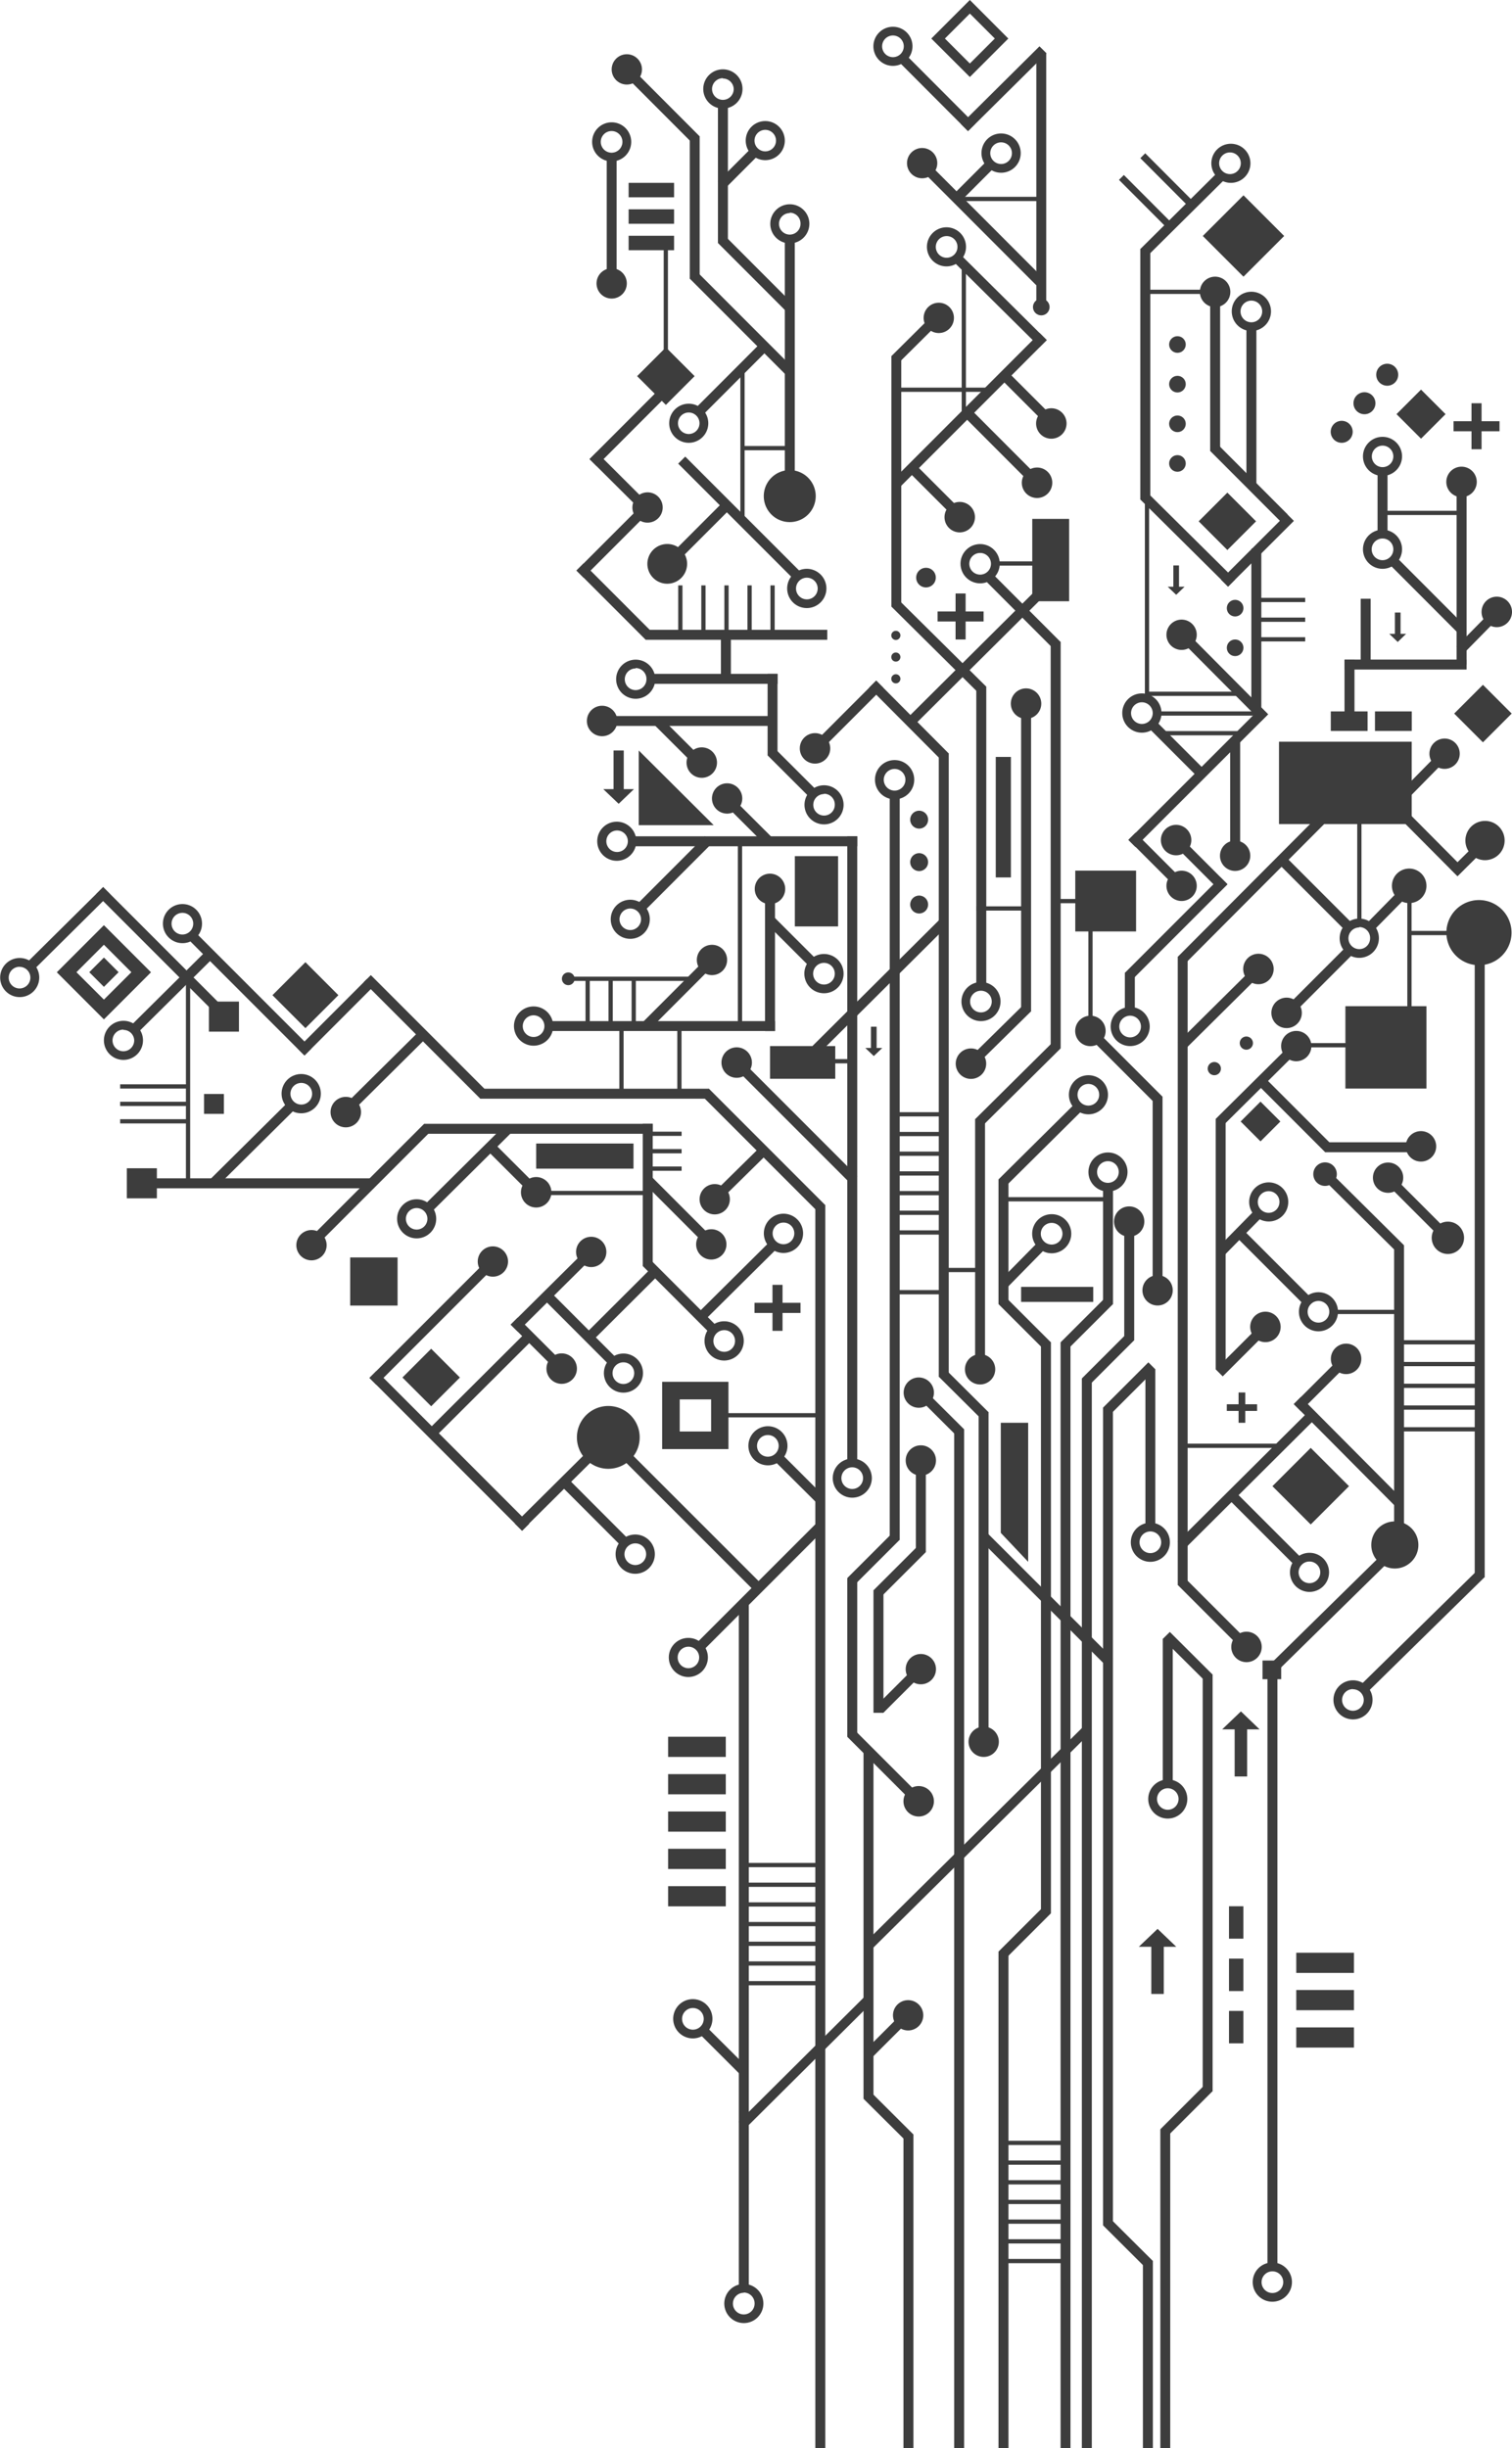 <svg xmlns="http://www.w3.org/2000/svg" viewBox="0 0 192.66 311.82"><defs><style>.cls-1{fill:#3d3d3d;}</style></defs><g id="katman_2" data-name="katman 2"><g id="Layer_2" data-name="Layer 2"><rect class="cls-1" x="103.89" y="153.5" width="1.27" height="158.31"/><rect class="cls-1" x="81.9" y="143.14" width="1.27" height="18.11"/><rect class="cls-1" x="113.37" y="101.07" width="1.27" height="95.07"/><rect class="cls-1" x="107.96" y="106.52" width="1.27" height="80.03"/><rect class="cls-1" x="140.55" y="151.11" width="1.27" height="14.99"/><rect class="cls-1" x="124.25" y="142.55" width="1.26" height="31.9"/><rect class="cls-1" x="135.14" y="170.97" width="1.26" height="140.85"/><rect class="cls-1" x="137.85" y="175.58" width="1.27" height="136.24"/><rect class="cls-1" x="132.64" y="170.97" width="1.27" height="72.73"/><rect class="cls-1" x="107.96" y="201.01" width="1.27" height="20.21"/><rect class="cls-1" x="61.19" y="138.67" width="29.13" height="1.27"/><rect class="cls-1" x="96.66" y="136.04" width="1.27" height="20.98" transform="translate(-75.12 111.71) rotate(-45)"/><rect class="cls-1" x="87.28" y="181.43" width="1.27" height="24.23" transform="translate(-111.13 118.92) rotate(-45.02)"/><rect class="cls-1" x="132.72" y="192.36" width="1.27" height="22.66" transform="translate(-105 154.09) rotate(-45.03)"/><rect class="cls-1" x="56.62" y="171.04" width="1.27" height="27.53" transform="translate(-113.89 94.57) rotate(-44.99)"/><rect class="cls-1" x="100.73" y="132.36" width="1.27" height="20.98" transform="translate(-71.32 113.51) rotate(-45)"/><rect class="cls-1" x="85.93" y="148.37" width="1.27" height="11.87" transform="translate(-83.74 106.36) rotate(-44.98)"/><rect class="cls-1" x="73.58" y="163.58" width="1.27" height="11.87" transform="translate(-98.11 102.08) rotate(-44.98)"/><rect class="cls-1" x="75.1" y="186.65" width="1.27" height="11.87" transform="translate(-113.97 109.9) rotate(-44.98)"/><rect class="cls-1" x="93.65" y="55.53" width="1.27" height="20.98" transform="translate(-19.07 86.01) rotate(-45)"/><polygon class="cls-1" points="82.99 66.31 75.12 58.48 76.02 57.58 83.88 65.42 82.99 66.31"/><rect class="cls-1" x="86.13" y="158.98" width="1.26" height="12.49" transform="translate(-91.4 109.68) rotate(-44.98)"/><rect class="cls-1" x="91.48" y="12.84" width="1.27" height="18.11"/><rect class="cls-1" x="95.71" y="28.68" width="1.27" height="12.49" transform="translate(3.51 78.32) rotate(-44.98)"/><rect class="cls-1" x="87.89" y="17.37" width="1.26" height="18.11"/><rect class="cls-1" x="77.31" y="19.89" width="1.26" height="16.21"/><rect class="cls-1" x="93.91" y="32.46" width="1.27" height="17.57" transform="translate(-1.49 78.9) rotate(-44.98)"/><rect class="cls-1" x="100.43" y="94.6" width="1.27" height="7.92" transform="translate(-40.09 100.46) rotate(-45.05)"/><rect class="cls-1" x="85.79" y="90.51" width="1.26" height="7.92" transform="translate(-41.5 88.91) rotate(-45.06)"/><rect class="cls-1" x="100.15" y="115.89" width="1.27" height="7.92" transform="translate(-55.24 106.51) rotate(-45.05)"/><rect class="cls-1" x="64.44" y="144.65" width="1.27" height="7.92" transform="translate(-86.08 89.68) rotate(-45.05)"/><rect class="cls-1" x="67.69" y="167.11" width="1.27" height="7.92" transform="translate(-101.03 98.59) rotate(-45.06)"/><rect class="cls-1" x="94.56" y="100.44" width="1.27" height="7.92" transform="translate(-45.95 98.03) rotate(-45.06)"/><polygon class="cls-1" points="124.77 88.35 113.58 77.26 114.47 76.37 125.66 87.45 124.77 88.35"/><polygon class="cls-1" points="125.08 180.78 119.62 175.35 120.51 174.45 125.97 179.88 125.08 180.78"/><polygon class="cls-1" points="104.07 191.43 98.61 186 99.51 185.1 104.96 190.54 104.07 191.43"/><polygon class="cls-1" points="94.51 264.42 89.06 258.98 89.95 258.09 95.41 263.52 94.51 264.42"/><rect class="cls-1" x="146.87" y="105.18" width="1.27" height="9.25" transform="translate(-34.44 136.44) rotate(-45)"/><rect class="cls-1" x="152.05" y="105.18" width="1.27" height="9.25" transform="translate(-32.93 140.11) rotate(-45)"/><rect class="cls-1" x="149.23" y="90.71" width="1.27" height="9.25" transform="translate(-23.52 133.88) rotate(-45)"/><polygon class="cls-1" points="119.99 96.86 110.75 87.58 111.64 86.68 120.89 95.97 119.99 96.86"/><rect class="cls-1" x="118.7" y="58.12" width="1.27" height="9.25" transform="translate(-9.42 102.76) rotate(-45)"/><rect class="cls-1" x="77.68" y="70.39" width="1.26" height="12.48" transform="translate(-31.25 77.8) rotate(-44.99)"/><rect class="cls-1" x="130.37" y="46.22" width="1.27" height="9.25" transform="translate(2.41 107.52) rotate(-45)"/><polygon class="cls-1" points="160.69 91.86 150.63 81.75 151.53 80.86 161.58 90.97 160.69 91.86"/><polygon class="cls-1" points="185.69 111.59 175.63 101.48 176.53 100.58 186.58 110.69 185.69 111.59"/><rect class="cls-1" x="129.58" y="71.37" width="1.26" height="12.69" transform="translate(-16.85 114.71) rotate(-44.95)"/><rect class="cls-1" x="127.11" y="50.74" width="1.27" height="12.69" transform="translate(-2.99 106.94) rotate(-44.95)"/><rect class="cls-1" x="153.82" y="199.83" width="1.27" height="11.12" transform="translate(-99.99 169.35) rotate(-45)"/><rect class="cls-1" x="111.71" y="219.14" width="1.27" height="11.12" transform="translate(-125.98 145.26) rotate(-45)"/><rect class="cls-1" x="107.22" y="197.94" width="8.16" height="1.27" transform="translate(-107.78 136.73) rotate(-44.97)"/><rect class="cls-1" x="111.3" y="202.55" width="1.27" height="15.61"/><rect class="cls-1" x="116.7" y="186.02" width="1.27" height="11.66"/><rect class="cls-1" x="110.55" y="199.48" width="8.16" height="1.27" transform="translate(-107.89 139.56) rotate(-44.97)"/><rect class="cls-1" x="134.4" y="167.91" width="8.16" height="1.27" transform="translate(-78.6 147.12) rotate(-44.96)"/><rect class="cls-1" x="143.25" y="155.72" width="1.27" height="14.99"/><rect class="cls-1" x="137.1" y="172.52" width="8.16" height="1.27" transform="translate(-81.07 150.41) rotate(-44.97)"/><rect class="cls-1" x="140.55" y="179.29" width="1.26" height="104.14"/><rect class="cls-1" x="139.8" y="176.23" width="8.16" height="1.27" transform="translate(-82.9 153.41) rotate(-44.97)"/><rect class="cls-1" x="110.91" y="214.2" width="8.16" height="1.27" transform="translate(-118.18 144.07) rotate(-44.96)"/><rect class="cls-1" x="109.29" y="258.29" width="8.16" height="1.27" transform="translate(-149.81 155.81) rotate(-44.96)"/><rect class="cls-1" x="126.49" y="245.5" width="8.16" height="1.27" transform="translate(-135.75 164.24) rotate(-44.96)"/><rect class="cls-1" x="147.1" y="268.16" width="8.16" height="1.27" transform="translate(-145.74 185.45) rotate(-44.97)"/><rect class="cls-1" x="127.23" y="150.21" width="1.27" height="15.9"/><rect class="cls-1" x="129.94" y="164.46" width="1.27" height="8.16" transform="translate(-80.95 141.85) rotate(-45.04)"/><rect class="cls-1" x="154.17" y="171.35" width="8.16" height="1.26" transform="translate(-75.26 162.11) rotate(-44.96)"/><rect class="cls-1" x="164.11" y="175.77" width="8.16" height="1.26" transform="translate(-75.47 170.39) rotate(-44.95)"/><rect class="cls-1" x="133.88" y="81.75" width="1.27" height="51.78"/><polygon class="cls-1" points="125.15 143.44 135.14 133.54 134.25 132.64 124.25 142.55 125.15 143.44"/><polygon class="cls-1" points="55.1 154.25 65.09 144.34 64.2 143.44 54.2 153.35 55.1 154.25"/><polygon class="cls-1" points="27.51 151.27 37.51 141.36 36.61 140.47 26.62 150.37 27.51 151.27"/><polygon class="cls-1" points="44.23 142.22 54.22 132.31 53.33 131.42 43.33 141.32 44.23 142.22"/><polygon class="cls-1" points="17.27 131.82 27.27 121.91 26.37 121.02 16.38 130.93 17.27 131.82"/><polygon class="cls-1" points="4.03 123.79 14.03 113.88 13.14 112.99 3.14 122.89 4.03 123.79"/><polygon class="cls-1" points="66.5 194.96 76.49 185.05 75.59 184.15 65.6 194.06 66.5 194.96"/><rect class="cls-1" x="130.11" y="89.62" width="1.27" height="39.2"/><polygon class="cls-1" points="124.03 136.04 131.38 128.81 130.48 127.92 123.13 135.15 124.03 136.04"/><polygon class="cls-1" points="185.74 111.59 189.85 107.51 188.96 106.61 184.84 110.69 185.74 111.59"/><polygon class="cls-1" points="90.65 153.98 98 146.75 97.1 145.86 89.75 153.09 90.65 153.98"/><polygon class="cls-1" points="128.13 151.11 138.13 141.2 137.23 140.31 127.23 150.22 128.13 151.11"/><polygon class="cls-1" points="65.97 169.61 75.96 159.7 75.07 158.81 65.07 168.72 65.97 169.61"/><polygon class="cls-1" points="89.32 168.62 99.32 158.71 98.42 157.82 88.43 167.73 89.32 168.62"/><polygon class="cls-1" points="75.11 171.16 84.16 162.15 83.26 161.25 74.21 170.27 75.11 171.16"/><polygon class="cls-1" points="55.57 182.9 68.1 170.41 67.2 169.52 54.67 182 55.57 182.9"/><polygon class="cls-1" points="150.99 133.66 160.99 123.75 160.09 122.86 150.1 132.76 150.99 133.66"/><rect class="cls-1" x="113.58" y="45.36" width="1.26" height="31.9"/><rect class="cls-1" x="132.05" y="6.82" width="1.26" height="31.95"/><rect class="cls-1" x="100" y="30.32" width="1.27" height="31.9"/><rect class="cls-1" x="91.86" y="80.38" width="1.27" height="6.42"/><polygon class="cls-1" points="114.47 46.26 119.92 40.85 119.02 39.96 113.58 45.36 114.47 46.26"/><polygon class="cls-1" points="156.49 74.71 145.3 63.62 146.19 62.73 157.38 73.81 156.49 74.71"/><polygon class="cls-1" points="132.48 44.2 121.29 33.12 122.18 32.22 133.37 43.31 132.48 44.2"/><rect class="cls-1" x="145.3" y="31.72" width="1.27" height="31.9"/><rect class="cls-1" x="159.45" y="69.88" width="1.27" height="20.21"/><rect class="cls-1" x="156.75" y="94.06" width="1.27" height="15.13"/><polygon class="cls-1" points="146.19 32.62 156.19 22.71 155.29 21.81 145.3 31.72 146.19 32.62"/><polygon class="cls-1" points="123.35 16.7 133.35 6.79 132.45 5.9 122.46 15.81 123.35 16.7"/><rect class="cls-1" x="154.91" y="142.51" width="1.26" height="31.9"/><polygon class="cls-1" points="155.81 143.4 165.8 133.49 164.91 132.6 154.91 142.51 155.81 143.4"/><rect class="cls-1" x="177.64" y="158.62" width="1.26" height="37.82"/><polygon class="cls-1" points="178.01 159.51 168.01 149.6 168.91 148.71 178.9 158.61 178.01 159.51"/><rect class="cls-1" x="53.59" y="121.58" width="1.27" height="20.98" transform="translate(-77.51 77.02) rotate(-45)"/><rect class="cls-1" x="31.19" y="116.08" width="1.27" height="20.98" transform="translate(-80.18 59.58) rotate(-45)"/><rect class="cls-1" x="19.48" y="110.36" width="1.27" height="20.98" transform="translate(-79.56 49.62) rotate(-45)"/><rect class="cls-1" x="80.1" y="106.52" width="29.13" height="1.27"/><rect class="cls-1" x="77.06" y="91.2" width="21.38" height="1.26"/><rect class="cls-1" x="150.07" y="121.87" width="1.26" height="80.03"/><rect class="cls-1" x="143.33" y="123.9" width="1.27" height="5.04"/><rect class="cls-1" x="85.85" y="201.59" width="21.74" height="1.27" transform="translate(-114.65 127.57) rotate(-44.99)"/><rect class="cls-1" x="110.03" y="222.83" width="1.27" height="44.49"/><rect class="cls-1" x="147.85" y="271.23" width="1.26" height="40.59"/><rect class="cls-1" x="145.63" y="287.98" width="1.27" height="23.84"/><rect class="cls-1" x="115.12" y="271.86" width="1.27" height="39.96"/><rect class="cls-1" x="94.14" y="204.1" width="1.27" height="87.43"/><rect class="cls-1" x="127.23" y="248.57" width="1.27" height="63.25"/><rect class="cls-1" x="142.67" y="129.58" width="1.27" height="12.39" transform="translate(-54.03 141.09) rotate(-45)"/><rect class="cls-1" x="161.97" y="155.56" width="1.27" height="12.39" transform="translate(-66.75 162.34) rotate(-45)"/><rect class="cls-1" x="160.79" y="188.75" width="1.27" height="12.39" transform="translate(-90.57 171.23) rotate(-45)"/><rect class="cls-1" x="167.17" y="107.82" width="1.27" height="12.39" transform="translate(-31.47 152.05) rotate(-45)"/><polygon class="cls-1" points="177.82 191.88 164.86 178.84 165.75 177.94 178.72 190.98 177.82 191.88"/><rect class="cls-1" x="164.28" y="135.74" width="1.27" height="12.39" transform="translate(-52.06 158.17) rotate(-45)"/><rect class="cls-1" x="146.87" y="139.71" width="1.26" height="24.64"/><rect class="cls-1" x="168.84" y="145.49" width="13.01" height="1.27"/><polygon class="cls-1" points="150.97 197.25 167.87 180.44 166.98 179.54 150.07 196.35 150.97 197.25"/><polygon class="cls-1" points="103.92 134.62 120.83 117.81 119.94 116.91 103.03 133.72 103.92 134.62"/><polygon class="cls-1" points="116.44 92.42 133.34 75.62 132.45 74.72 115.54 91.53 116.44 92.42"/><polygon class="cls-1" points="94.97 271.1 110.92 255.25 110.08 254.4 94.13 270.26 94.97 271.1"/><polygon class="cls-1" points="111.21 248.14 138.9 220.74 138.06 219.9 110.37 247.29 111.21 248.14"/><polygon class="cls-1" points="162.88 212.73 177.76 198.12 176.87 197.22 161.98 211.84 162.88 212.73"/><polygon class="cls-1" points="174.29 215.48 189.18 200.87 188.29 199.97 173.4 214.59 174.29 215.48"/><polygon class="cls-1" points="150.97 122.77 171.16 102.52 170.26 101.62 150.07 121.87 150.97 122.77"/><polygon class="cls-1" points="186.5 83.23 191.28 78.37 190.39 77.47 185.6 82.34 186.5 83.23"/><polygon class="cls-1" points="179.85 101.26 184.64 96.39 183.74 95.5 178.96 100.36 179.85 101.26"/><polygon class="cls-1" points="174.95 118.59 179.74 113.73 178.84 112.83 174.06 117.7 174.95 118.59"/><rect class="cls-1" x="141.26" y="117.66" width="17.21" height="1.27" transform="translate(-39.75 140.6) rotate(-45)"/><rect class="cls-1" x="54.04" y="143.14" width="29.13" height="1.27"/><rect class="cls-1" x="171.32" y="84.01" width="15.55" height="1.27"/><rect class="cls-1" x="97.81" y="85.83" width="1.26" height="10.38"/><rect class="cls-1" x="82.8" y="85.83" width="16.28" height="1.27"/><rect class="cls-1" x="36.58" y="150.37" width="20.98" height="1.27" transform="translate(-92.99 77.52) rotate(-45)"/><rect class="cls-1" x="44.45" y="167.91" width="20.98" height="1.26" transform="translate(-103.09 88.21) rotate(-45)"/><rect class="cls-1" x="97.48" y="113.22" width="1.27" height="18.11"/><rect class="cls-1" x="79.61" y="110.75" width="12.49" height="1.27" transform="translate(-53.62 93.4) rotate(-45.03)"/><rect class="cls-1" x="80.32" y="125.79" width="12.49" height="1.27" transform="translate(-64.05 98.31) rotate(-45.03)"/><rect class="cls-1" x="36.54" y="128.93" width="12.49" height="1.26" transform="translate(-79.11 68.25) rotate(-45.02)"/><rect class="cls-1" x="73.74" y="53.87" width="12.49" height="1.27" transform="translate(-15.11 72.55) rotate(-45.02)"/><rect class="cls-1" x="82.13" y="67.96" width="12.49" height="1.27" transform="translate(-22.62 82.63) rotate(-45.02)"/><rect class="cls-1" x="101.43" y="90.92" width="12.49" height="1.27" transform="translate(-33.19 103.01) rotate(-45.02)"/><rect class="cls-1" x="161.52" y="124.62" width="12.49" height="1.27" transform="translate(-39.42 155.38) rotate(-45.02)"/><rect class="cls-1" x="72.07" y="68.07" width="12.49" height="1.27" transform="translate(-25.64 75.54) rotate(-45.02)"/><rect class="cls-1" x="86.99" y="47.63" width="12.49" height="1.27" transform="translate(-6.8 80.1) rotate(-45.02)"/><rect class="cls-1" x="180.58" y="148.17" width="1.26" height="12.49" transform="translate(-56.12 173.28) rotate(-44.98)"/><polygon class="cls-1" points="156.03 159.86 160.81 155 159.92 154.1 155.13 158.97 156.03 159.86"/><polygon class="cls-1" points="128.42 163.91 133.2 159.04 132.31 158.15 127.52 163.01 128.42 163.91"/><rect class="cls-1" x="121.07" y="22.32" width="6.24" height="1.27" transform="translate(20.17 94.57) rotate(-45.02)"/><rect class="cls-1" x="91.01" y="20.72" width="6.24" height="1.27" transform="translate(12.49 72.85) rotate(-45.02)"/><rect class="cls-1" x="110.36" y="51.59" width="26.44" height="1.27" transform="translate(-0.72 102.7) rotate(-45.01)"/><rect class="cls-1" x="158.5" y="55.13" width="1.27" height="12.69" transform="translate(3.07 130.39) rotate(-44.95)"/><rect class="cls-1" x="181.12" y="69.36" width="1.27" height="12.69" transform="translate(-0.37 150.52) rotate(-44.95)"/><rect class="cls-1" x="145.56" y="21.3" width="0.88" height="8.83" transform="translate(24.5 110.65) rotate(-44.94)"/><rect class="cls-1" x="148.29" y="18.54" width="0.88" height="8.83" transform="translate(27.24 111.77) rotate(-44.94)"/><rect class="cls-1" x="124.28" y="17.58" width="1.27" height="21.44" transform="translate(16.54 96.56) rotate(-44.97)"/><rect class="cls-1" x="118.68" y="5.41" width="1.26" height="12.69" transform="translate(26.56 87.73) rotate(-44.95)"/><rect class="cls-1" x="83.59" y="6.98" width="1.27" height="12.69" transform="translate(15.2 63.4) rotate(-44.95)"/><rect class="cls-1" x="154.2" y="37.17" width="1.27" height="20.24"/><rect class="cls-1" x="158.82" y="41.7" width="1.27" height="20.24"/><rect class="cls-1" x="185.6" y="60.91" width="1.27" height="23.74"/><rect class="cls-1" x="171.32" y="84.03" width="1.27" height="8.18"/><rect class="cls-1" x="173.38" y="76.26" width="1.27" height="8.18"/><rect class="cls-1" x="175.53" y="59.74" width="1.27" height="8.18"/><rect class="cls-1" x="140.73" y="98.35" width="23.9" height="1.26" transform="translate(-25.29 136.87) rotate(-44.97)"/><rect class="cls-1" x="154.28" y="69.44" width="11.86" height="1.27" transform="translate(-2.67 133.68) rotate(-44.95)"/><rect class="cls-1" x="69.62" y="130.06" width="29.13" height="1.26"/><rect class="cls-1" x="119.62" y="95.96" width="1.27" height="79.39"/><rect class="cls-1" x="187.91" y="121.51" width="1.27" height="79.39"/><rect class="cls-1" x="124.4" y="87.45" width="1.27" height="38.32"/><rect class="cls-1" x="124.7" y="179.88" width="1.26" height="41.96"/><polygon class="cls-1" points="121.95 182.94 116.5 177.51 117.39 176.62 122.85 182.05 121.95 182.94"/><rect class="cls-1" x="121.58" y="182.05" width="1.27" height="129.77"/><rect class="cls-1" x="161.5" y="213.29" width="1.27" height="75.65"/><polygon class="cls-1" points="153.62 214.18 148.16 208.75 149.06 207.86 154.51 213.29 153.62 214.18"/><polygon class="cls-1" points="146 288.87 140.55 283.44 141.44 282.55 146.9 287.98 146 288.87"/><polygon class="cls-1" points="115.49 272.75 110.03 267.32 110.93 266.43 116.38 271.86 115.49 272.75"/><rect class="cls-1" x="153.25" y="213.29" width="1.26" height="53.07"/><rect class="cls-1" x="148.16" y="208.75" width="1.27" height="18.46"/><rect class="cls-1" x="145.95" y="174.41" width="1.26" height="20.24"/><rect class="cls-1" x="82.28" y="80.22" width="23.13" height="1.27"/><rect class="cls-1" x="18.51" y="150.08" width="29.13" height="1.27"/><rect class="cls-1" x="162.97" y="94.47" width="16.91" height="10.49"/><rect class="cls-1" x="171.43" y="128.16" width="10.33" height="10.49"/><path class="cls-1" d="M84.37,176v8.57h8.45V176Zm6.24,6.33h-4v-4.09h4Z"/><rect class="cls-1" x="44.62" y="160.16" width="6.04" height="6.13"/><rect class="cls-1" x="131.53" y="66.09" width="4.7" height="10.49"/><rect class="cls-1" x="175.2" y="90.61" width="4.69" height="2.49"/><rect class="cls-1" x="169.57" y="90.61" width="4.69" height="2.49"/><path class="cls-1" d="M81.51,183.08a4,4,0,1,1-4-4A4,4,0,0,1,81.51,183.08Z"/><rect class="cls-1" x="160.87" y="211.5" width="2.38" height="2.38"/><rect class="cls-1" x="16.16" y="148.8" width="3.83" height="3.83"/><rect class="cls-1" x="26.62" y="127.57" width="3.83" height="3.83"/><rect class="cls-1" x="26" y="139.34" width="2.53" height="2.53"/><rect class="cls-1" x="119.47" y="77.88" width="5.86" height="1.28"/><rect class="cls-1" x="121.76" y="75.59" width="1.28" height="5.86"/><rect class="cls-1" x="185.21" y="53.65" width="5.86" height="1.28"/><rect class="cls-1" x="187.5" y="51.36" width="1.28" height="5.86"/><rect class="cls-1" x="96.14" y="165.94" width="5.86" height="1.29"/><rect class="cls-1" x="98.43" y="163.65" width="1.28" height="5.86"/><rect class="cls-1" x="156.32" y="178.86" width="3.86" height="0.85"/><rect class="cls-1" x="157.82" y="177.36" width="0.85" height="3.86"/><polygon class="cls-1" points="155.73 220.27 158.12 217.98 160.5 220.27 155.73 220.27"/><rect class="cls-1" x="157.32" y="220" width="1.59" height="6.27"/><polygon class="cls-1" points="110.26 133.48 111.34 134.51 112.42 133.48 110.26 133.48"/><rect class="cls-1" x="110.98" y="130.77" width="0.72" height="2.83"/><polygon class="cls-1" points="148.79 74.73 149.87 75.76 150.94 74.73 148.79 74.73"/><rect class="cls-1" x="149.51" y="72.02" width="0.72" height="2.83"/><polygon class="cls-1" points="177.02 80.73 178.1 81.77 179.17 80.73 177.02 80.73"/><rect class="cls-1" x="177.74" y="78.02" width="0.72" height="2.83"/><polygon class="cls-1" points="76.87 100.51 78.83 102.38 80.78 100.51 76.87 100.51"/><rect class="cls-1" x="78.18" y="95.59" width="1.3" height="5.13"/><polygon class="cls-1" points="145.11 247.96 147.5 245.68 149.88 247.96 145.11 247.96"/><rect class="cls-1" x="146.7" y="247.7" width="1.59" height="6.27"/><rect class="cls-1" x="163.56" y="185.84" width="6.9" height="6.9" transform="translate(-84.93 173.54) rotate(-45)"/><rect class="cls-1" x="158.83" y="141.06" width="3.58" height="3.58" transform="translate(-53.97 155.41) rotate(-45)"/><rect class="cls-1" x="52.35" y="172.86" width="5.18" height="5.18" transform="translate(-107.97 90.24) rotate(-45)"/><rect class="cls-1" x="35.95" y="123.78" width="5.94" height="5.94" transform="translate(-78.23 64.65) rotate(-45)"/><rect class="cls-1" x="11.92" y="122.51" width="2.64" height="2.64" transform="translate(-83.68 45.63) rotate(-45)"/><path class="cls-1" d="M13.24,117.84l-6,6,6,6,6-6Zm0,9.48-3.5-3.49,3.5-3.5,3.5,3.5Z"/><rect class="cls-1" x="186.37" y="88.29" width="5.18" height="5.18" transform="translate(-8.92 160.24) rotate(-45)"/><rect class="cls-1" x="178.86" y="50.55" width="4.42" height="4.42" transform="translate(15.71 143.45) rotate(-44.99)"/><rect class="cls-1" x="154.78" y="26.39" width="7.33" height="7.33" transform="translate(25.14 120.82) rotate(-44.99)"/><path class="cls-1" d="M123.58,0l-4.91,4.91,4.91,4.9,4.9-4.9ZM120.4,4.91l3.18-3.18,3.18,3.18-3.18,3.18Z"/><rect class="cls-1" x="153.81" y="63.83" width="5.17" height="5.17" transform="translate(-1.17 130) rotate(-44.99)"/><rect class="cls-1" x="82.26" y="45.32" width="5.18" height="5.18" transform="translate(-9.03 74.03) rotate(-45)"/><rect class="cls-1" x="126.88" y="96.41" width="1.93" height="15.35"/><polygon class="cls-1" points="81.39 95.59 81.39 105.1 90.94 105.1 81.39 95.59"/><rect class="cls-1" x="68.32" y="145.65" width="12.4" height="3.2"/></g><g id="Layer_3" data-name="Layer 3"><path class="cls-1" d="M81.8,8.84a1.93,1.93,0,1,1-1.93-1.93A1.93,1.93,0,0,1,81.8,8.84Z"/><path class="cls-1" d="M87.55,71.81A2.53,2.53,0,1,1,85,69.29,2.52,2.52,0,0,1,87.55,71.81Z"/><path class="cls-1" d="M84.44,64.64a1.93,1.93,0,1,1-1.93-1.93A1.92,1.92,0,0,1,84.44,64.64Z"/><circle class="cls-1" cx="77.94" cy="36.1" r="1.93"/><path class="cls-1" d="M105.79,95.31a1.94,1.94,0,1,1-1.94-1.93A1.94,1.94,0,0,1,105.79,95.31Z"/><path class="cls-1" d="M165.88,129a1.94,1.94,0,1,1-1.94-1.93A1.94,1.94,0,0,1,165.88,129Z"/><path class="cls-1" d="M155.57,136.11a.84.84,0,1,1-.84-.84A.84.84,0,0,1,155.57,136.11Z"/><path class="cls-1" d="M159.65,132.86a.84.84,0,1,1-.84-.84A.84.84,0,0,1,159.65,132.86Z"/><path class="cls-1" d="M121.55,40.49a1.93,1.93,0,1,1-1.93-1.93A1.93,1.93,0,0,1,121.55,40.49Z"/><path class="cls-1" d="M134.08,61.48a1.94,1.94,0,1,1-1.94-1.93A1.93,1.93,0,0,1,134.08,61.48Z"/><path class="cls-1" d="M152.49,80.86a1.93,1.93,0,1,1-1.93-1.94A1.93,1.93,0,0,1,152.49,80.86Z"/><path class="cls-1" d="M172.36,55a1.4,1.4,0,1,1-1.4-1.4A1.4,1.4,0,0,1,172.36,55Z"/><path class="cls-1" d="M175.26,51.36a1.4,1.4,0,1,1-1.4-1.4A1.4,1.4,0,0,1,175.26,51.36Z"/><path class="cls-1" d="M178.16,47.73a1.4,1.4,0,1,1-1.4-1.4A1.4,1.4,0,0,1,178.16,47.73Z"/><path class="cls-1" d="M119.24,73.57A1.25,1.25,0,1,1,118,72.32,1.24,1.24,0,0,1,119.24,73.57Z"/><path class="cls-1" d="M159.31,109a1.93,1.93,0,1,1-1.93-1.93A1.92,1.92,0,0,1,159.31,109Z"/><path class="cls-1" d="M152.49,112.83a1.93,1.93,0,1,1-1.93-1.93A1.93,1.93,0,0,1,152.49,112.83Z"/><path class="cls-1" d="M149.43,164.35a1.93,1.93,0,1,1-1.93-1.93A1.92,1.92,0,0,1,149.43,164.35Z"/><path class="cls-1" d="M145.81,155.59a1.93,1.93,0,1,1-1.93-1.93A1.92,1.92,0,0,1,145.81,155.59Z"/><path class="cls-1" d="M125.66,135.47a1.94,1.94,0,1,1-1.93-1.93A1.93,1.93,0,0,1,125.66,135.47Z"/><path class="cls-1" d="M132.68,89.62a1.94,1.94,0,1,1-1.94-1.94A1.94,1.94,0,0,1,132.68,89.62Z"/><path class="cls-1" d="M163.18,169a1.94,1.94,0,1,1-1.93-1.93A1.94,1.94,0,0,1,163.18,169Z"/><path class="cls-1" d="M173.46,173.07a1.94,1.94,0,1,1-1.94-1.93A1.93,1.93,0,0,1,173.46,173.07Z"/><path class="cls-1" d="M180.73,196.78a3,3,0,1,1-3-3A3,3,0,0,1,180.73,196.78Z"/><path class="cls-1" d="M183,146a1.94,1.94,0,1,1-1.93-1.93A1.94,1.94,0,0,1,183,146Z"/><path class="cls-1" d="M167.1,133.24a1.93,1.93,0,1,1-1.93-1.93A1.92,1.92,0,0,1,167.1,133.24Z"/><path class="cls-1" d="M178.8,150a1.93,1.93,0,1,1-1.93-1.93A1.93,1.93,0,0,1,178.8,150Z"/><path class="cls-1" d="M186.55,157.66a2.06,2.06,0,1,1-2.06-2.06A2.06,2.06,0,0,1,186.55,157.66Z"/><circle class="cls-1" cx="168.84" cy="149.55" r="1.5"/><path class="cls-1" d="M162.29,123.42a1.94,1.94,0,1,1-1.93-1.94A1.94,1.94,0,0,1,162.29,123.42Z"/><path class="cls-1" d="M140.88,131.31a1.94,1.94,0,1,1-1.93-1.94A1.94,1.94,0,0,1,140.88,131.31Z"/><path class="cls-1" d="M124.23,65.87a1.94,1.94,0,1,1-1.94-1.94A1.94,1.94,0,0,1,124.23,65.87Z"/><path class="cls-1" d="M103.94,63.19a3.31,3.31,0,1,1-3.3-3.31A3.31,3.31,0,0,1,103.94,63.19Z"/><path class="cls-1" d="M135.9,54A1.94,1.94,0,1,1,134,52,1.94,1.94,0,0,1,135.9,54Z"/><path class="cls-1" d="M192.66,78A1.94,1.94,0,1,1,190.72,76,1.94,1.94,0,0,1,192.66,78Z"/><path class="cls-1" d="M188.17,61.38a1.94,1.94,0,1,1-1.94-1.94A1.94,1.94,0,0,1,188.17,61.38Z"/><path class="cls-1" d="M186,96a1.93,1.93,0,1,1-1.93-1.93A1.92,1.92,0,0,1,186,96Z"/><path class="cls-1" d="M191.72,107.06a2.5,2.5,0,1,1-2.49-2.5A2.49,2.49,0,0,1,191.72,107.06Z"/><path class="cls-1" d="M192.6,118.79a4.15,4.15,0,1,1-4.15-4.15A4.15,4.15,0,0,1,192.6,118.79Z"/><path class="cls-1" d="M181.76,112.83a2.2,2.2,0,1,1-2.2-2.2A2.2,2.2,0,0,1,181.76,112.83Z"/><path class="cls-1" d="M160.77,209.77a1.94,1.94,0,1,1-1.94-1.94A1.94,1.94,0,0,1,160.77,209.77Z"/><path class="cls-1" d="M126.81,174.29a1.93,1.93,0,1,1-2-1.81A1.93,1.93,0,0,1,126.81,174.29Z"/><path class="cls-1" d="M127.27,221.73a1.93,1.93,0,1,1-2-1.81A1.93,1.93,0,0,1,127.27,221.73Z"/><path class="cls-1" d="M119,177.26a1.93,1.93,0,1,1-2.05-1.81A1.94,1.94,0,0,1,119,177.26Z"/><path class="cls-1" d="M119.26,212.48a1.93,1.93,0,1,1-2-1.81A1.93,1.93,0,0,1,119.26,212.48Z"/><path class="cls-1" d="M117.64,256.57a1.93,1.93,0,1,1-2-1.81A1.93,1.93,0,0,1,117.64,256.57Z"/><path class="cls-1" d="M119.26,185.9a1.93,1.93,0,1,1-2-1.81A1.93,1.93,0,0,1,119.26,185.9Z"/><path class="cls-1" d="M77.26,159.34a1.93,1.93,0,1,1-2-1.81A1.93,1.93,0,0,1,77.26,159.34Z"/><path class="cls-1" d="M64.73,160.56a1.93,1.93,0,1,1-2-1.81A1.94,1.94,0,0,1,64.73,160.56Z"/><path class="cls-1" d="M92.56,158.39a1.93,1.93,0,1,1-2-1.82A1.92,1.92,0,0,1,92.56,158.39Z"/><path class="cls-1" d="M151.8,107a1.94,1.94,0,1,1-1.94-1.94A1.94,1.94,0,0,1,151.8,107Z"/><path class="cls-1" d="M156.77,37.17a1.94,1.94,0,1,1-1.94-1.93A1.94,1.94,0,0,1,156.77,37.17Z"/><path class="cls-1" d="M119,229.42a1.94,1.94,0,1,1-1.93-1.93A1.94,1.94,0,0,1,119,229.42Z"/><path class="cls-1" d="M100.05,113.22a1.94,1.94,0,1,1-1.93-1.94A1.94,1.94,0,0,1,100.05,113.22Z"/><path class="cls-1" d="M41.62,158.61a1.93,1.93,0,1,1-1.93-1.94A1.93,1.93,0,0,1,41.62,158.61Z"/><path class="cls-1" d="M46,141.64A1.94,1.94,0,1,1,44,139.71,1.93,1.93,0,0,1,46,141.64Z"/><path class="cls-1" d="M95.81,135.33a1.94,1.94,0,1,1-1.94-1.93A1.94,1.94,0,0,1,95.81,135.33Z"/><path class="cls-1" d="M93,152.75A1.93,1.93,0,1,1,91,150.82,1.92,1.92,0,0,1,93,152.75Z"/><path class="cls-1" d="M92.65,122.27a1.93,1.93,0,1,1-1.93-1.93A1.92,1.92,0,0,1,92.65,122.27Z"/><path class="cls-1" d="M70.26,151.85a1.94,1.94,0,1,1-1.94-1.93A1.94,1.94,0,0,1,70.26,151.85Z"/><path class="cls-1" d="M73.51,174.32a1.94,1.94,0,1,1-1.94-1.94A1.94,1.94,0,0,1,73.51,174.32Z"/><path class="cls-1" d="M94.58,101.71a1.93,1.93,0,1,1-1.93-1.94A1.93,1.93,0,0,1,94.58,101.71Z"/><path class="cls-1" d="M73.22,124.67a.81.81,0,0,1-1.62,0,.81.81,0,1,1,1.62,0Z"/><path class="cls-1" d="M91.36,97.13a1.94,1.94,0,1,1-1.93-1.94A1.94,1.94,0,0,1,91.36,97.13Z"/><path class="cls-1" d="M78.66,91.83a1.94,1.94,0,1,1-1.94-1.94A1.94,1.94,0,0,1,78.66,91.83Z"/><path class="cls-1" d="M92.28,173.29a2.5,2.5,0,1,1,2.49-2.49A2.5,2.5,0,0,1,92.28,173.29Zm0-3.87a1.38,1.38,0,1,0,1.38,1.38A1.37,1.37,0,0,0,92.28,169.42Z"/><path class="cls-1" d="M99.84,159.59a2.5,2.5,0,1,1,2.49-2.49A2.5,2.5,0,0,1,99.84,159.59Zm0-3.87a1.38,1.38,0,1,0,1.37,1.38A1.37,1.37,0,0,0,99.84,155.72Z"/><path class="cls-1" d="M79.43,177.38a2.49,2.49,0,1,1,2.5-2.49A2.49,2.49,0,0,1,79.43,177.38Zm0-3.86a1.38,1.38,0,1,0,1.38,1.37A1.37,1.37,0,0,0,79.43,173.52Z"/><path class="cls-1" d="M81,200.45A2.5,2.5,0,1,1,83.44,198,2.5,2.5,0,0,1,81,200.45Zm0-3.87A1.38,1.38,0,1,0,82.33,198,1.37,1.37,0,0,0,81,196.58Z"/><path class="cls-1" d="M53.09,157.73a2.49,2.49,0,1,1,2.49-2.49A2.49,2.49,0,0,1,53.09,157.73Zm0-3.86a1.37,1.37,0,1,0,1.37,1.37A1.37,1.37,0,0,0,53.09,153.87Z"/><path class="cls-1" d="M38.39,141.8a2.5,2.5,0,1,1,2.49-2.5A2.5,2.5,0,0,1,38.39,141.8Zm0-3.87a1.38,1.38,0,1,0,1.38,1.37A1.38,1.38,0,0,0,38.39,137.93Z"/><path class="cls-1" d="M78.59,109.64a2.49,2.49,0,1,1,2.49-2.49A2.49,2.49,0,0,1,78.59,109.64Zm0-3.86A1.37,1.37,0,1,0,80,107.15,1.37,1.37,0,0,0,78.59,105.78Z"/><path class="cls-1" d="M15.73,135a2.49,2.49,0,1,1,2.49-2.49A2.49,2.49,0,0,1,15.73,135Zm0-3.86a1.38,1.38,0,1,0,1.37,1.37A1.37,1.37,0,0,0,15.73,131.18Z"/><path class="cls-1" d="M2.49,127A2.49,2.49,0,1,1,5,124.52,2.49,2.49,0,0,1,2.49,127Zm0-3.86a1.38,1.38,0,1,0,1.38,1.37A1.37,1.37,0,0,0,2.49,123.15Z"/><path class="cls-1" d="M23.25,120.13a2.49,2.49,0,1,1,2.49-2.49A2.48,2.48,0,0,1,23.25,120.13Zm0-3.86a1.38,1.38,0,1,0,1.37,1.37A1.37,1.37,0,0,0,23.25,116.27Z"/><path class="cls-1" d="M173.2,122a2.5,2.5,0,1,1,2.5-2.5A2.5,2.5,0,0,1,173.2,122Zm0-3.87a1.38,1.38,0,1,0,1.38,1.37A1.38,1.38,0,0,0,173.2,118.08Z"/><path class="cls-1" d="M120.6,33.93a2.49,2.49,0,1,1,2.49-2.49A2.49,2.49,0,0,1,120.6,33.93Zm0-3.86A1.38,1.38,0,1,0,122,31.44,1.37,1.37,0,0,0,120.6,30.07Z"/><path class="cls-1" d="M100.64,31a2.49,2.49,0,1,1,2.49-2.49A2.5,2.5,0,0,1,100.64,31Zm0-3.86A1.37,1.37,0,1,0,102,28.46,1.37,1.37,0,0,0,100.64,27.09Z"/><path class="cls-1" d="M92.11,13.83a2.5,2.5,0,1,1,2.5-2.5A2.5,2.5,0,0,1,92.11,13.83Zm0-3.87a1.38,1.38,0,1,0,1.38,1.37A1.38,1.38,0,0,0,92.11,10Z"/><path class="cls-1" d="M113.78,8.39a2.49,2.49,0,1,1,2.49-2.49A2.5,2.5,0,0,1,113.78,8.39Zm0-3.87a1.38,1.38,0,1,0,1.38,1.38A1.38,1.38,0,0,0,113.78,4.52Z"/><path class="cls-1" d="M87.75,56.4a2.49,2.49,0,1,1,2.5-2.49A2.49,2.49,0,0,1,87.75,56.4Zm0-3.86a1.37,1.37,0,1,0,1.38,1.37A1.37,1.37,0,0,0,87.75,52.54Z"/><path class="cls-1" d="M77.94,20.56a2.49,2.49,0,1,1,2.49-2.49A2.49,2.49,0,0,1,77.94,20.56Zm0-3.87a1.38,1.38,0,1,0,1.37,1.38A1.38,1.38,0,0,0,77.94,16.69Z"/><path class="cls-1" d="M105,105a2.49,2.49,0,1,1,2.49-2.49A2.49,2.49,0,0,1,105,105Zm0-3.86a1.37,1.37,0,1,0,1.37,1.37A1.37,1.37,0,0,0,105,101.1Z"/><path class="cls-1" d="M80.31,119.58a2.49,2.49,0,1,1,2.49-2.49A2.5,2.5,0,0,1,80.31,119.58Zm0-3.86a1.37,1.37,0,1,0,1.37,1.37A1.37,1.37,0,0,0,80.31,115.72Z"/><path class="cls-1" d="M68,133.19a2.5,2.5,0,1,1,2.49-2.5A2.5,2.5,0,0,1,68,133.19Zm0-3.87a1.38,1.38,0,1,0,1.37,1.37A1.38,1.38,0,0,0,68,129.32Z"/><path class="cls-1" d="M105,126.51a2.5,2.5,0,1,1,2.49-2.5A2.49,2.49,0,0,1,105,126.51Zm0-3.87a1.38,1.38,0,1,0,1.37,1.37A1.38,1.38,0,0,0,105,122.64Z"/><path class="cls-1" d="M114,101.81a2.5,2.5,0,1,1,2.49-2.5A2.49,2.49,0,0,1,114,101.81Zm0-3.87a1.38,1.38,0,1,0,1.37,1.37A1.38,1.38,0,0,0,114,97.94Z"/><path class="cls-1" d="M125,130.06a2.49,2.49,0,1,1,2.49-2.49A2.5,2.5,0,0,1,125,130.06Zm0-3.87a1.38,1.38,0,1,0,1.37,1.38A1.37,1.37,0,0,0,125,126.19Z"/><path class="cls-1" d="M102.81,77.45A2.5,2.5,0,1,1,105.3,75,2.5,2.5,0,0,1,102.81,77.45Zm0-3.87A1.38,1.38,0,1,0,104.19,75,1.38,1.38,0,0,0,102.81,73.58Z"/><path class="cls-1" d="M81,89a2.49,2.49,0,1,1,2.49-2.49A2.49,2.49,0,0,1,81,89Zm0-3.86a1.38,1.38,0,1,0,1.37,1.37A1.38,1.38,0,0,0,81,85.09Z"/><path class="cls-1" d="M124.9,74.3a2.5,2.5,0,1,1,2.49-2.49A2.5,2.5,0,0,1,124.9,74.3Zm0-3.87a1.38,1.38,0,1,0,1.37,1.38A1.38,1.38,0,0,0,124.9,70.43Z"/><path class="cls-1" d="M176.16,72.45A2.49,2.49,0,1,1,178.65,70,2.49,2.49,0,0,1,176.16,72.45Zm0-3.86A1.38,1.38,0,1,0,177.54,70,1.37,1.37,0,0,0,176.16,68.59Z"/><path class="cls-1" d="M176.16,60.62a2.49,2.49,0,1,1,2.49-2.49A2.5,2.5,0,0,1,176.16,60.62Zm0-3.86a1.37,1.37,0,1,0,1.38,1.37A1.37,1.37,0,0,0,176.16,56.76Z"/><path class="cls-1" d="M127.57,22a2.5,2.5,0,1,1,2.49-2.49A2.49,2.49,0,0,1,127.57,22Zm0-3.87a1.38,1.38,0,1,0,1.37,1.38A1.38,1.38,0,0,0,127.57,18.13Z"/><path class="cls-1" d="M97.51,20.4A2.49,2.49,0,1,1,100,17.91,2.49,2.49,0,0,1,97.51,20.4Zm0-3.86a1.37,1.37,0,1,0,1.37,1.37A1.37,1.37,0,0,0,97.51,16.54Z"/><path class="cls-1" d="M168,169.57a2.49,2.49,0,1,1,2.49-2.49A2.5,2.5,0,0,1,168,169.57Zm0-3.87a1.38,1.38,0,1,0,1.38,1.38A1.38,1.38,0,0,0,168,165.7Z"/><path class="cls-1" d="M166.86,202.76a2.49,2.49,0,1,1,2.49-2.49A2.5,2.5,0,0,1,166.86,202.76Zm0-3.87a1.38,1.38,0,1,0,1.37,1.38A1.38,1.38,0,0,0,166.86,198.89Z"/><path class="cls-1" d="M172.39,219a2.49,2.49,0,1,1,2.5-2.49A2.49,2.49,0,0,1,172.39,219Zm0-3.86a1.38,1.38,0,1,0,1.38,1.37A1.37,1.37,0,0,0,172.39,215.16Z"/><path class="cls-1" d="M162.13,293.17a2.5,2.5,0,1,1,2.49-2.5A2.5,2.5,0,0,1,162.13,293.17Zm0-3.87a1.38,1.38,0,1,0,1.38,1.37A1.37,1.37,0,0,0,162.13,289.3Z"/><path class="cls-1" d="M161.66,155.58a2.49,2.49,0,1,1,2.49-2.49A2.48,2.48,0,0,1,161.66,155.58Zm0-3.86a1.38,1.38,0,1,0,1.37,1.37A1.37,1.37,0,0,0,161.66,151.72Z"/><path class="cls-1" d="M134,159.63a2.49,2.49,0,1,1,2.5-2.49A2.5,2.5,0,0,1,134,159.63Zm0-3.87a1.38,1.38,0,1,0,1.38,1.38A1.38,1.38,0,0,0,134,155.76Z"/><path class="cls-1" d="M145.5,93.32a2.5,2.5,0,1,1,2.5-2.49A2.5,2.5,0,0,1,145.5,93.32Zm0-3.87a1.38,1.38,0,1,0,1.38,1.38A1.38,1.38,0,0,0,145.5,89.45Z"/><path class="cls-1" d="M156.84,23.29a2.49,2.49,0,1,1,2.49-2.49A2.49,2.49,0,0,1,156.84,23.29Zm0-3.87a1.38,1.38,0,1,0,0,2.75,1.38,1.38,0,0,0,0-2.75Z"/><path class="cls-1" d="M159.45,42.16a2.5,2.5,0,1,1,2.5-2.5A2.5,2.5,0,0,1,159.45,42.16Zm0-3.87a1.38,1.38,0,1,0,1.38,1.37A1.38,1.38,0,0,0,159.45,38.29Z"/><path class="cls-1" d="M141.18,151.77a2.49,2.49,0,1,1,2.49-2.49A2.5,2.5,0,0,1,141.18,151.77Zm0-3.87a1.38,1.38,0,1,0,1.37,1.38A1.37,1.37,0,0,0,141.18,147.9Z"/><path class="cls-1" d="M138.69,141.93a2.49,2.49,0,1,1,2.49-2.49A2.49,2.49,0,0,1,138.69,141.93Zm0-3.87a1.38,1.38,0,1,0,1.37,1.38A1.38,1.38,0,0,0,138.69,138.06Z"/><path class="cls-1" d="M144,133.24a2.49,2.49,0,1,1,2.5-2.49A2.5,2.5,0,0,1,144,133.24Zm0-3.87a1.38,1.38,0,1,0,1.38,1.38A1.38,1.38,0,0,0,144,129.37Z"/><path class="cls-1" d="M108.59,190.76a2.49,2.49,0,1,1,2.5-2.49A2.5,2.5,0,0,1,108.59,190.76Zm0-3.87a1.38,1.38,0,1,0,1.38,1.38A1.38,1.38,0,0,0,108.59,186.89Z"/><path class="cls-1" d="M87.71,213.6a2.49,2.49,0,1,1,2.49-2.49A2.5,2.5,0,0,1,87.71,213.6Zm0-3.86a1.37,1.37,0,1,0,1.38,1.37A1.37,1.37,0,0,0,87.71,209.74Z"/><path class="cls-1" d="M148.8,231.63a2.49,2.49,0,1,1,2.49-2.49A2.5,2.5,0,0,1,148.8,231.63Zm0-3.86a1.37,1.37,0,1,0,1.37,1.37A1.37,1.37,0,0,0,148.8,227.77Z"/><path class="cls-1" d="M146.58,198.93a2.49,2.49,0,1,1,2.49-2.49A2.5,2.5,0,0,1,146.58,198.93Zm0-3.87a1.38,1.38,0,1,0,1.38,1.38A1.38,1.38,0,0,0,146.58,195.06Z"/><path class="cls-1" d="M97.85,186.64a2.49,2.49,0,1,1,2.49-2.49A2.49,2.49,0,0,1,97.85,186.64Zm0-3.86a1.38,1.38,0,1,0,1.37,1.37A1.37,1.37,0,0,0,97.85,182.78Z"/><path class="cls-1" d="M88.29,259.63a2.5,2.5,0,1,1,2.49-2.49A2.5,2.5,0,0,1,88.29,259.63Zm0-3.87a1.38,1.38,0,1,0,1.38,1.38A1.38,1.38,0,0,0,88.29,255.76Z"/><path class="cls-1" d="M94.77,295.89a2.49,2.49,0,1,1,2.5-2.49A2.49,2.49,0,0,1,94.77,295.89Zm0-3.86a1.38,1.38,0,1,0,1.38,1.37A1.38,1.38,0,0,0,94.77,292Z"/><circle class="cls-1" cx="117.5" cy="20.78" r="1.93"/><rect class="cls-1" x="98.12" y="133.24" width="8.31" height="4.16"/><rect class="cls-1" x="156.6" y="242.8" width="1.83" height="4.13"/><rect class="cls-1" x="156.6" y="249.47" width="1.83" height="4.13"/><rect class="cls-1" x="156.6" y="256.13" width="1.83" height="4.13"/><rect class="cls-1" x="85.13" y="221.21" width="7.35" height="2.57"/><rect class="cls-1" x="85.13" y="225.97" width="7.35" height="2.57"/><rect class="cls-1" x="85.13" y="230.73" width="7.35" height="2.57"/><rect class="cls-1" x="165.17" y="248.72" width="7.35" height="2.57"/><rect class="cls-1" x="165.17" y="253.47" width="7.35" height="2.57"/><rect class="cls-1" x="165.17" y="258.23" width="7.35" height="2.57"/><rect class="cls-1" x="85.13" y="235.48" width="7.35" height="2.57"/><rect class="cls-1" x="85.13" y="240.24" width="7.35" height="2.57"/><rect class="cls-1" x="80.1" y="23.29" width="5.79" height="1.84"/><rect class="cls-1" x="80.1" y="26.66" width="5.79" height="1.84"/><rect class="cls-1" x="80.1" y="30.03" width="5.79" height="1.84"/><circle class="cls-1" cx="150.03" cy="43.88" r="1.06"/><circle class="cls-1" cx="132.68" cy="39.11" r="1.06"/><circle class="cls-1" cx="150.03" cy="48.93" r="1.06"/><circle class="cls-1" cx="150.03" cy="53.98" r="1.06"/><circle class="cls-1" cx="150.03" cy="59.03" r="1.06"/><circle class="cls-1" cx="157.38" cy="77.46" r="1.06"/><circle class="cls-1" cx="157.38" cy="82.51" r="1.06"/><path class="cls-1" d="M114.73,80.93a.58.58,0,1,1-.58-.58A.58.58,0,0,1,114.73,80.93Z"/><path class="cls-1" d="M114.73,83.7a.58.58,0,1,1-.58-.59A.58.58,0,0,1,114.73,83.7Z"/><path class="cls-1" d="M114.73,86.46a.58.58,0,1,1-.58-.58A.58.58,0,0,1,114.73,86.46Z"/><path class="cls-1" d="M118.26,104.4a1.14,1.14,0,1,1-1.13-1.14A1.14,1.14,0,0,1,118.26,104.4Z"/><path class="cls-1" d="M118.26,109.8a1.14,1.14,0,1,1-1.13-1.13A1.14,1.14,0,0,1,118.26,109.8Z"/><path class="cls-1" d="M118.26,115.21a1.14,1.14,0,1,1-1.13-1.14A1.14,1.14,0,0,1,118.26,115.21Z"/><rect class="cls-1" x="137.01" y="110.89" width="7.75" height="7.75"/><rect class="cls-1" x="101.28" y="109.05" width="5.51" height="8.95"/><rect class="cls-1" x="165.17" y="132.86" width="8.04" height="0.54"/><rect class="cls-1" x="179.59" y="118.57" width="8.04" height="0.54"/><rect class="cls-1" x="176.54" y="65.06" width="9.43" height="0.54"/><rect class="cls-1" x="146.02" y="36.9" width="9.43" height="0.54"/><rect class="cls-1" x="134.11" y="114.5" width="8.04" height="0.54"/><rect class="cls-1" x="104.44" y="134.9" width="4.31" height="0.54"/><rect class="cls-1" x="82.54" y="144.14" width="4.31" height="0.54"/><rect class="cls-1" x="82.54" y="146.36" width="4.31" height="0.54"/><rect class="cls-1" x="92.13" y="179.99" width="12.3" height="0.54"/><rect class="cls-1" x="170.12" y="166.83" width="7.93" height="0.54"/><rect class="cls-1" x="178.47" y="181.78" width="10.08" height="0.54"/><rect class="cls-1" x="178.47" y="179.01" width="10.08" height="0.54"/><rect class="cls-1" x="178.47" y="176.24" width="10.08" height="0.54"/><rect class="cls-1" x="178.47" y="173.47" width="10.08" height="0.54"/><rect class="cls-1" x="178.47" y="170.7" width="10.08" height="0.54"/><rect class="cls-1" x="114.05" y="156.71" width="6.15" height="0.54"/><rect class="cls-1" x="114.05" y="154.2" width="6.15" height="0.54"/><rect class="cls-1" x="114.05" y="151.7" width="6.15" height="0.54"/><rect class="cls-1" x="114.05" y="149.19" width="6.15" height="0.54"/><rect class="cls-1" x="114.05" y="146.68" width="6.15" height="0.54"/><rect class="cls-1" x="114.05" y="144.17" width="6.15" height="0.54"/><rect class="cls-1" x="114.05" y="141.66" width="6.15" height="0.54"/><rect class="cls-1" x="160.16" y="81.16" width="6.15" height="0.54"/><rect class="cls-1" x="160.16" y="78.66" width="6.15" height="0.54"/><rect class="cls-1" x="160.16" y="76.15" width="6.15" height="0.54"/><rect class="cls-1" x="147.66" y="93.12" width="10.78" height="0.54"/><rect class="cls-1" x="147.66" y="90.61" width="12.25" height="0.54"/><rect class="cls-1" x="146.15" y="88.1" width="12.3" height="0.54"/><rect class="cls-1" x="127.03" y="71.5" width="6.15" height="0.54"/><rect class="cls-1" x="113.82" y="49.37" width="12.03" height="0.54"/><rect class="cls-1" x="121.73" y="25.07" width="10.95" height="0.54"/><rect class="cls-1" x="127.87" y="287.72" width="7.91" height="0.54"/><rect class="cls-1" x="127.87" y="285.21" width="7.91" height="0.54"/><rect class="cls-1" x="127.87" y="282.7" width="7.91" height="0.54"/><rect class="cls-1" x="127.87" y="280.19" width="7.91" height="0.54"/><rect class="cls-1" x="127.87" y="277.69" width="7.91" height="0.54"/><rect class="cls-1" x="127.87" y="275.18" width="7.91" height="0.54"/><rect class="cls-1" x="127.87" y="272.67" width="7.91" height="0.54"/><rect class="cls-1" x="94.66" y="252.33" width="10.06" height="0.54"/><rect class="cls-1" x="94.66" y="249.82" width="10.06" height="0.54"/><rect class="cls-1" x="94.66" y="247.31" width="10.06" height="0.54"/><rect class="cls-1" x="94.66" y="244.8" width="10.06" height="0.54"/><rect class="cls-1" x="94.66" y="242.3" width="10.06" height="0.54"/><rect class="cls-1" x="94.66" y="239.79" width="10.06" height="0.54"/><rect class="cls-1" x="94.66" y="237.28" width="10.06" height="0.54"/><rect class="cls-1" x="114.26" y="164.32" width="6.15" height="0.54"/><rect class="cls-1" x="69.13" y="151.68" width="13.41" height="0.54"/><rect class="cls-1" x="150.8" y="183.88" width="12.45" height="0.54"/><rect class="cls-1" x="124.44" y="115.44" width="6.15" height="0.54"/><rect class="cls-1" x="94.41" y="56.81" width="6.15" height="0.54"/><rect class="cls-1" x="72.26" y="124.4" width="15.63" height="0.54"/><rect class="cls-1" x="127.67" y="152.48" width="13.51" height="0.54"/><rect class="cls-1" x="119.88" y="161.49" width="5.01" height="0.54"/><rect class="cls-1" x="82.54" y="148.58" width="4.31" height="0.54"/><rect class="cls-1" x="15.31" y="138.11" width="8.67" height="0.54"/><rect class="cls-1" x="15.31" y="140.33" width="8.67" height="0.54"/><rect class="cls-1" x="15.31" y="142.55" width="8.67" height="0.54"/><rect class="cls-1" x="172.94" y="104.16" width="0.54" height="13.28"/><rect class="cls-1" x="179.32" y="113.73" width="0.54" height="16.33"/><rect class="cls-1" x="138.68" y="116.14" width="0.54" height="15.14"/><rect class="cls-1" x="145.88" y="63.24" width="0.54" height="25.5"/><rect class="cls-1" x="98.17" y="74.56" width="0.54" height="5.98"/><rect class="cls-1" x="95.24" y="74.56" width="0.54" height="5.98"/><rect class="cls-1" x="92.3" y="74.56" width="0.54" height="5.98"/><rect class="cls-1" x="89.36" y="74.56" width="0.54" height="5.98"/><rect class="cls-1" x="86.42" y="74.56" width="0.54" height="5.98"/><rect class="cls-1" x="80.48" y="124.58" width="0.54" height="5.98"/><rect class="cls-1" x="77.54" y="124.58" width="0.54" height="5.98"/><rect class="cls-1" x="74.61" y="124.58" width="0.54" height="5.98"/><rect class="cls-1" x="94.02" y="107.37" width="0.54" height="22.74"/><rect class="cls-1" x="78.92" y="130.83" width="0.54" height="8.48"/><rect class="cls-1" x="86.3" y="130.75" width="0.54" height="8.48"/><rect class="cls-1" x="23.69" y="124.67" width="0.54" height="26.14"/><rect class="cls-1" x="94.34" y="46.6" width="0.54" height="19.87"/><rect class="cls-1" x="84.57" y="30.95" width="0.54" height="16.72"/><rect class="cls-1" x="122.54" y="33.46" width="0.54" height="19.87"/><rect class="cls-1" x="130.11" y="163.91" width="9.19" height="1.91"/><polygon class="cls-1" points="131.01 198.93 127.52 195.24 127.52 181.22 131.01 181.22 131.01 198.93"/></g></g></svg>